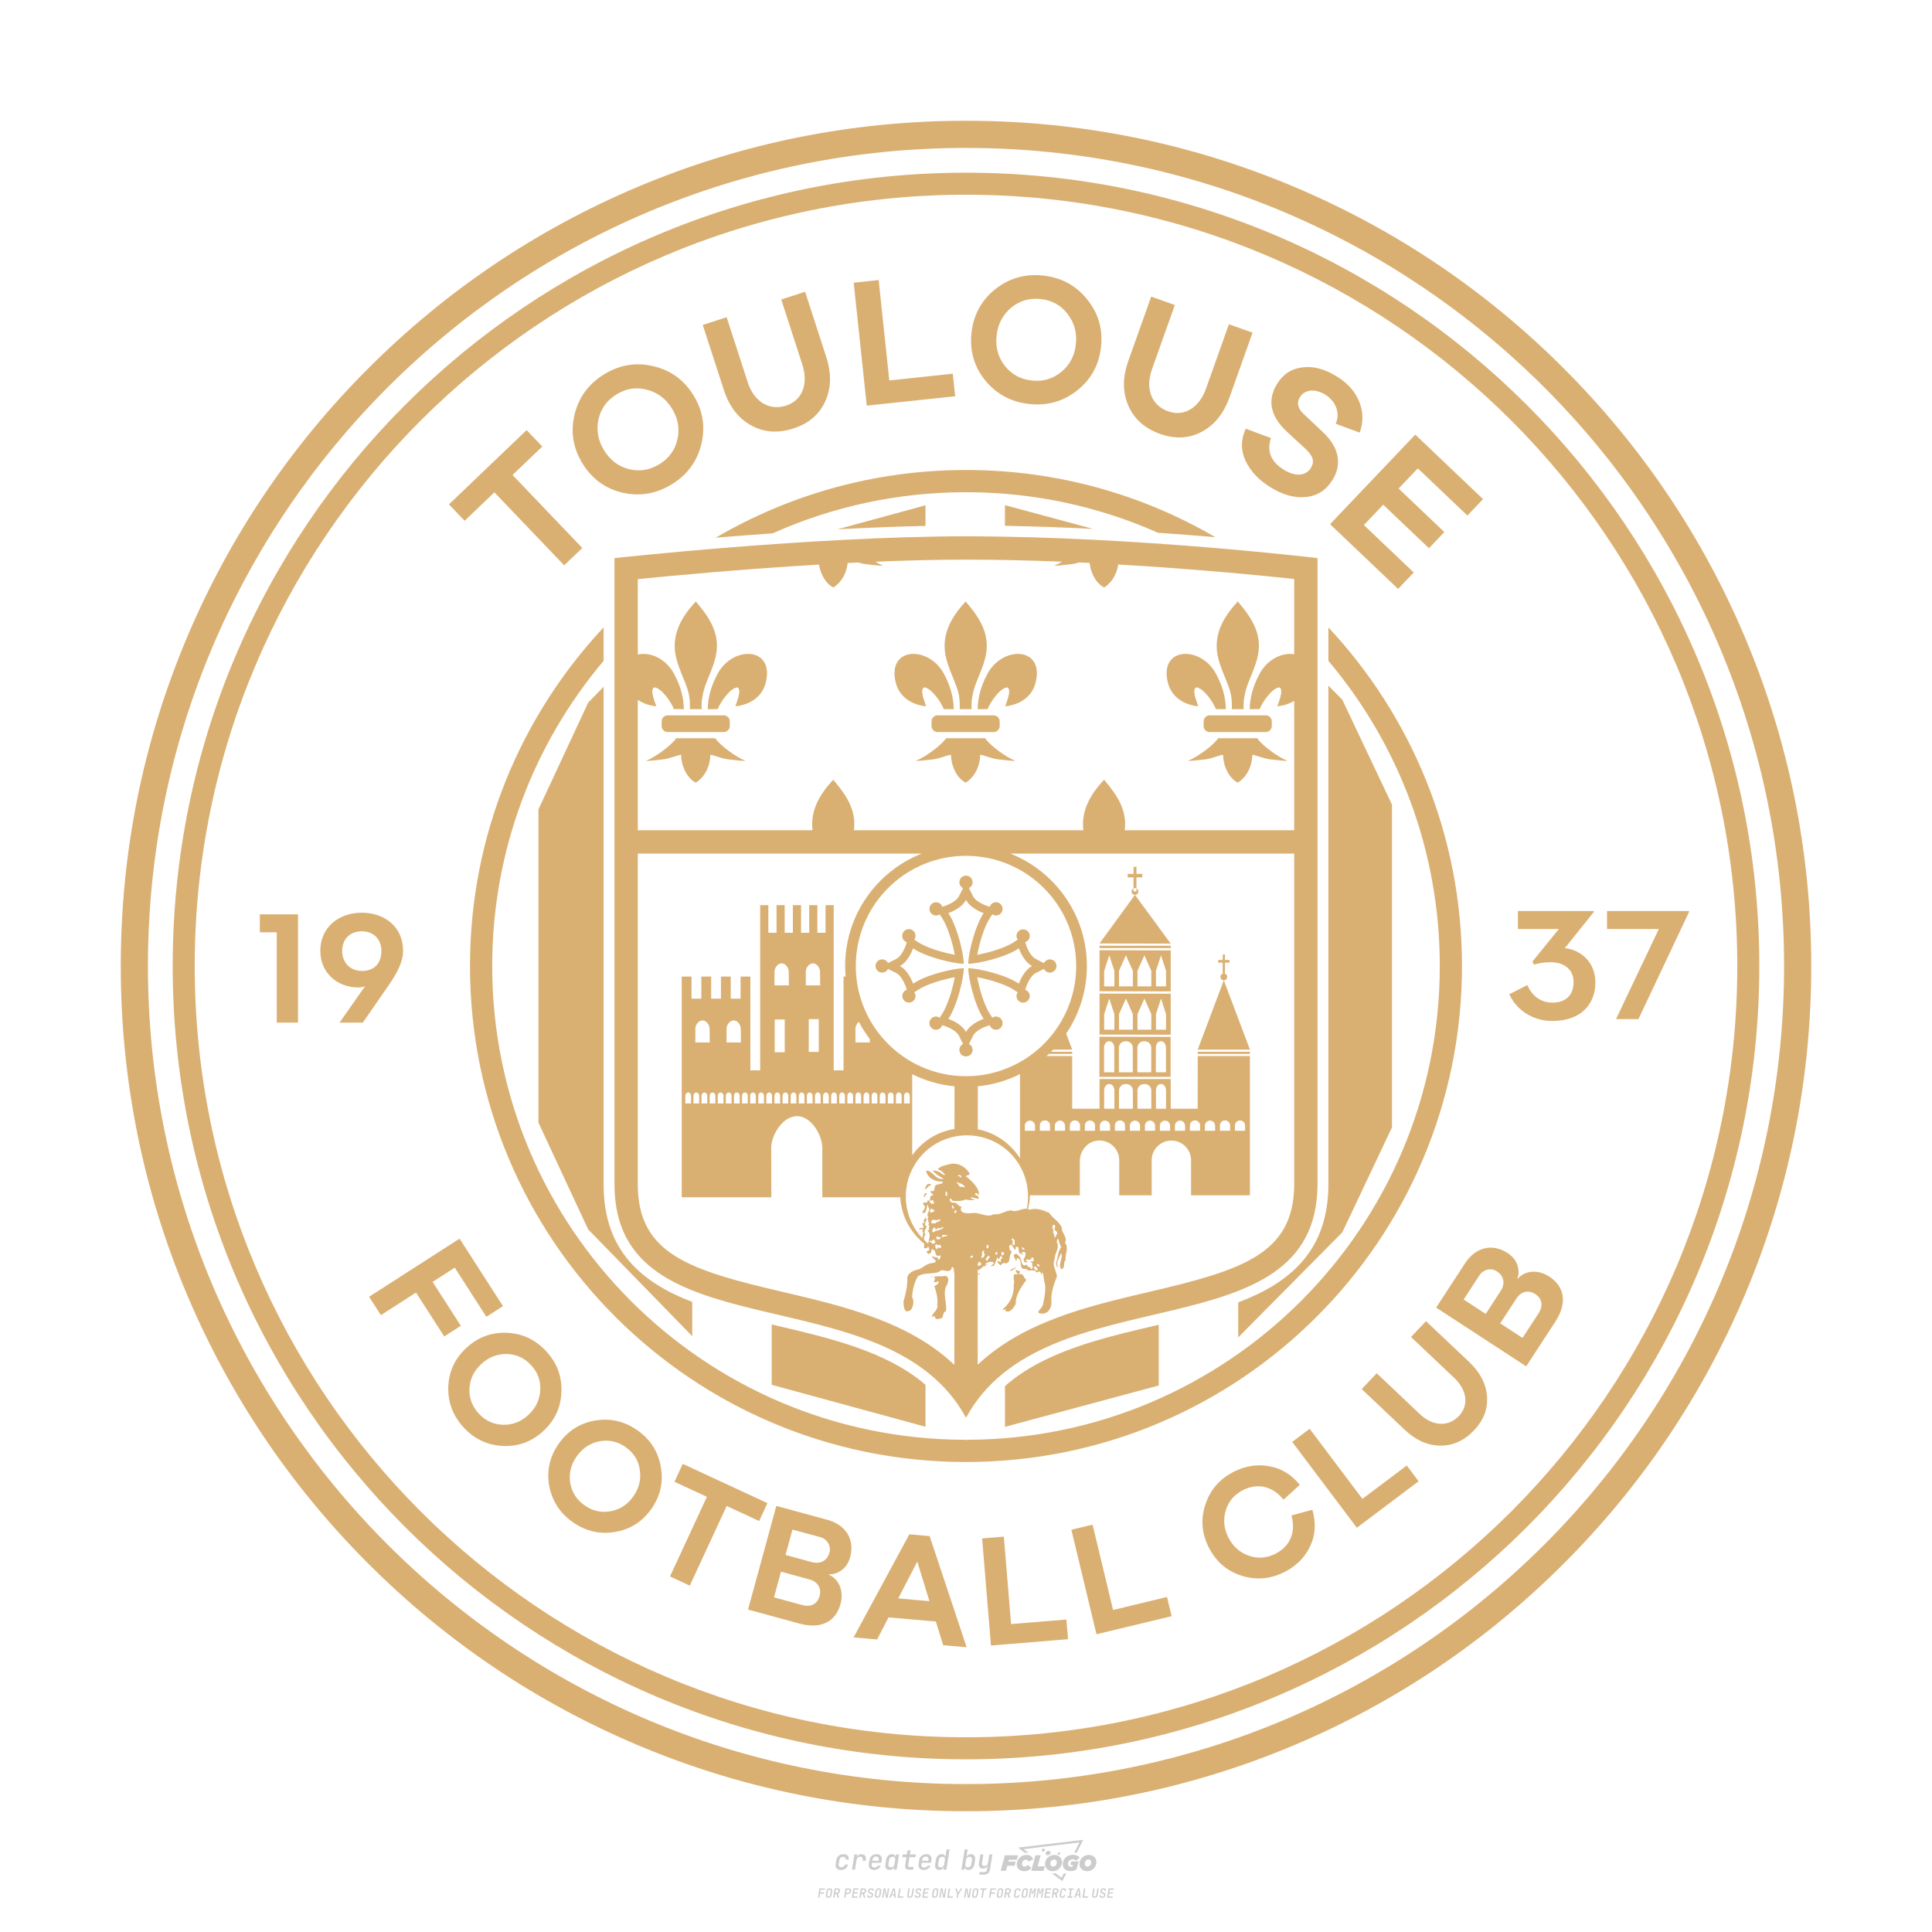 <?xml version="1.0" encoding="UTF-8"?>
<svg xmlns="http://www.w3.org/2000/svg" version="1.1" viewBox="0 0 800 800">
  <!-- Created by @FCLOGO 2025-1-9 GMT+8 10:42:11 . https://fclogo.top/ -->
<!-- FOR PERSONAL USE ONLY NOT FOR COMMERCIAL USE -->
  <path d="M348.219,774.301c-.786,0-1.375-.217-1.768-.652-.393-.435-.528-1.03-.406-1.786l.252-1.648c.122-.755.45-1.35.984-1.785.534-.435,1.194-.652,1.98-.652.755,0,1.329.199,1.722.595.393.397.551.938.475,1.625h-1.236c.03-.359-.055-.637-.257-.836-.202-.198-.498-.297-.887-.297-.42,0-.763.117-1.03.349-.267.233-.435.563-.503.99l-.263,1.659c-.069.435-.006.769.189,1.002.195.233.502.349.921.349.389,0,.715-.099.979-.297.263-.198.436-.48.521-.847h1.236c-.137.687-.467,1.231-.99,1.631-.523.401-1.162.6-1.917.6h-0ZM352.797,774.187l.996-6.294h1.19l-.195,1.19c.336-.87.973-1.304,1.911-1.304.671,0,1.169.208,1.493.624.324.416.429.986.315,1.71l-.069.423h-1.27l.057-.32c.069-.45.011-.795-.171-1.036-.183-.24-.477-.361-.881-.361-.405,0-.74.122-1.007.366-.267.245-.435.588-.503,1.03l-.63,3.971h-1.236v-0ZM361.906,774.301c-.77,0-1.346-.223-1.728-.669s-.515-1.036-.401-1.768l.252-1.648c.084-.488.257-.915.521-1.282s.601-.651,1.013-.852c.412-.202.873-.304,1.385-.304.77,0,1.349.224,1.734.669.385.446.517,1.036.395,1.768l-.172,1.121h-3.845l-.092.526c-.153.954.217,1.431,1.11,1.431.717,0,1.175-.248,1.373-.744h1.225c-.168.534-.503.96-1.007,1.276-.504.317-1.091.475-1.763.475h0ZM361.231,770.216l-.046.286,2.655-.012.046-.286c.069-.466.013-.822-.166-1.07-.179-.248-.486-.372-.921-.372-.443,0-.795.126-1.059.378-.263.252-.433.611-.509,1.076h0ZM368.326,774.301c-.633,0-1.103-.212-1.408-.635s-.397-1.001-.274-1.734l.274-1.774c.115-.733.393-1.312.836-1.74.442-.427.98-.641,1.613-.641.465,0,.83.119,1.093.354.263.236.391.557.383.962h.023l.172-1.202h1.236l-.996,6.294h-1.225l.195-1.201h-.023c-.122.412-.351.734-.687.967s-.74.349-1.213.349l0.0 0ZM368.932,773.226c.389,0,.715-.119.978-.355.263-.236.429-.572.498-1.007l.252-1.648c.069-.427.01-.761-.177-1.002-.187-.24-.475-.36-.864-.36-.397,0-.725.118-.984.354-.26.236-.423.572-.492,1.007l-.252,1.648c-.069.443-.013.78.166,1.013.179.233.471.349.876.349h0ZM376.348,774.187c-.572,0-.994-.157-1.264-.469-.271-.312-.361-.751-.269-1.316l.538-3.387h-1.739l.171-1.122h1.74l.275-1.716h1.236l-.275,1.716h2.472l-.183,1.122h-2.461l-.538,3.387c-.076.442.099.664.526.664h1.717l-.172,1.121h-1.774,0ZM382.504,774.301c-.77,0-1.346-.223-1.728-.669s-.515-1.036-.401-1.768l.252-1.648c.084-.488.257-.915.521-1.282s.601-.651,1.013-.852c.412-.202.873-.304,1.385-.304.77,0,1.349.224,1.734.669.385.446.517,1.036.395,1.768l-.172,1.121h-3.845l-.092.526c-.153.954.217,1.431,1.11,1.431.717,0,1.175-.248,1.373-.744h1.225c-.168.534-.503.96-1.007,1.276-.504.317-1.091.475-1.763.475h0ZM381.829,770.216l-.046.286,2.655-.012.046-.286c.069-.466.013-.822-.166-1.07-.179-.248-.486-.372-.921-.372-.443,0-.795.126-1.059.378-.263.252-.433.611-.509,1.076h0ZM388.924,774.301c-.633,0-1.101-.212-1.402-.635-.301-.423-.395-1.001-.28-1.734l.274-1.774c.115-.733.393-1.312.836-1.74.442-.427.98-.641,1.613-.641.465,0,.83.119,1.093.354.263.236.391.557.383.962h.023l.206-1.465.298-1.796h1.236l-1.327,8.354h-1.225l.195-1.201h-.023c-.122.412-.351.734-.687.967s-.74.349-1.213.349l0.0 0ZM389.531,773.226c.389,0,.715-.119.978-.355.263-.236.429-.572.498-1.007l.252-1.648c.076-.427.019-.761-.172-1.002-.191-.24-.48-.36-.87-.36-.397,0-.725.118-.984.354-.26.236-.423.572-.492,1.007l-.252,1.648c-.076.443-.023.78.16,1.013s.477.349.881.349h0ZM401.017,774.301c-.473,0-.839-.116-1.099-.349-.26-.233-.385-.555-.378-.967h-.011l-.195,1.201h-1.224l1.327-8.354h1.236l-.286,1.796-.274,1.465h.046c.122-.412.353-.735.692-.967.34-.232.742-.349,1.208-.349.633,0,1.1.214,1.402.641.301.428.395,1.007.281,1.74l-.275,1.774c-.115.733-.395,1.31-.841,1.734-.446.423-.982.635-1.608.635v-0ZM400.766,773.226c.397,0,.723-.116.979-.349.256-.233.422-.571.498-1.013l.252-1.648c.069-.435.011-.77-.171-1.007-.183-.236-.473-.354-.87-.354-.389,0-.715.12-.979.36s-.429.574-.498,1.002l-.252,1.648c-.069.435-.011.771.172,1.007.183.236.473.355.87.355h0ZM405.469,776.247l.172-1.064h1.934c.641,0,1.007-.302,1.099-.905l.103-.675.206-1.19h-.035c-.122.42-.347.744-.675.973-.328.229-.729.343-1.201.343-.626,0-1.093-.201-1.402-.601s-.41-.944-.303-1.631l.584-3.605h1.236l-.561,3.479c-.061.412,0,.732.183.961s.465.343.847.343c.389,0,.717-.122.984-.366.267-.244.431-.584.492-1.018l.538-3.399h1.236l-1.007,6.409c-.099.603-.37,1.078-.812,1.425-.443.347-1.0.521-1.671.521h-1.946ZM417.787,770.085h3.221l.537-1.855h-5.466l-1.708,6.442h2.147l.586-2.099h3.026l.439-1.708h-3.026l.244-.781h0ZM424.229,772.916c-.586,0-1.025-.39-1.025-1.123,0-.878.634-1.757,1.611-1.757.488,0,.878.244,1.025.781l1.952-.83c-.293-1.171-1.269-1.903-2.635-1.903-2.782,0-4.148,2.147-4.148,3.904s1.269,2.83,3.075,2.83c1.367,0,2.342-.586,2.977-1.415l-1.513-1.171c-.39.439-.83.683-1.318.683v0ZM430.915,768.231h-2.147l-1.757,6.442h5.124l.488-1.855h-2.928l1.22-4.587ZM439.748,771.013c0-1.659-1.318-2.928-3.221-2.928-2.196,0-3.807,1.806-3.807,3.807,0,1.659,1.318,2.928,3.221,2.928,2.196,0,3.807-1.806,3.807-3.807ZM434.917,771.696c0-.83.586-1.708,1.513-1.708.781,0,1.171.537,1.171,1.22,0,.83-.586,1.708-1.513,1.708-.781,0-1.171-.537-1.171-1.22ZM443.213,772.233h1.074l-.195.683c-.146.049-.342.098-.586.098-.683,0-1.269-.39-1.269-1.22,0-1.025.732-1.903,1.952-1.903.586,0,1.123.244,1.513.586l1.367-1.367c-.439-.537-1.513-1.074-2.733-1.074-2.587,0-4.295,1.757-4.295,3.855,0,2.05,1.611,2.879,3.221,2.879.927,0,1.855-.293,2.489-.683l.927-3.319h-3.123l-.342,1.464v0ZM450.777,768.084c-2.196,0-3.807,1.806-3.807,3.807,0,1.659,1.318,2.928,3.221,2.928,2.196,0,3.807-1.806,3.807-3.807,0-1.659-1.318-2.928-3.221-2.928ZM450.338,772.916c-.781,0-1.171-.537-1.171-1.22,0-.83.586-1.708,1.513-1.708.781,0,1.171.537,1.171,1.22,0,.83-.586,1.708-1.513,1.708ZM437.942,767.499c-.049.293.098.488.439.488s.537-.195.634-.488c.049-.244-.098-.488-.439-.488s-.586.244-.634.488ZM432.135,765.498c-.439,0-.732.244-.781.586s.098.586.537.586.732-.244.781-.586c.098-.342-.098-.586-.537-.586ZM433.013,767.303c-.098.537.146.878.83.878.634,0,1.074-.39,1.171-.878s-.146-.878-.83-.878-1.074.39-1.171.878ZM439.602,777.552l-2.44-1.806h-1.513l4.246,3.172,1.611-3.172h-.976l-.927,1.806h0ZM425.839,767.157l-2.001-1.464,23.132-2.782-2.147,4.246h1.025l2.684-5.319-26.988,3.221,2.782,2.099h1.513ZM338.719,785.785l.609-3.832h2.32l-.084.519h-1.764l-.184,1.145h1.627l-.084.525h-1.617l-.257,1.643h-.567,0ZM342.97,785.838c-.357,0-.623-.101-.798-.302-.175-.201-.234-.473-.178-.816l.268-1.701c.056-.343.203-.615.441-.816.238-.201.535-.302.892-.302s.623.1.798.299c.175.199.236.471.184.814l-.268,1.706c-.056.343-.204.615-.444.816-.24.201-.538.302-.895.302ZM343.049,785.334c.193,0,.348-.052.467-.158.119-.105.194-.257.226-.457l.268-1.701c.032-.199.005-.352-.079-.457-.084-.105-.222-.158-.415-.158s-.347.052-.465.158c-.117.105-.192.257-.223.457l-.268,1.701c-.032.2-.005.352.079.457s.22.158.409.158h0ZM344.996,785.785l.609-3.832h1.202c.238,0,.439.046.604.139.165.093.283.223.357.391s.091.366.052.593c-.038.259-.14.484-.304.675-.165.191-.366.321-.604.391l.535,1.643h-.619l-.478-1.575h-.541l-.247,1.575h-.567ZM345.888,783.707h.635c.189,0,.349-.056.48-.168.131-.112.211-.262.239-.451.032-.193,0-.345-.094-.459-.095-.114-.236-.171-.425-.171h-.635l-.2,1.249ZM349.545,785.785l.609-3.832h1.254c.371,0,.651.105.84.315.189.21.255.49.199.84-.038.234-.122.438-.249.611s-.29.307-.488.402c-.198.095-.419.142-.664.142h-.693l-.241,1.522h-.567ZM350.432,783.754h.693c.192,0,.357-.059.493-.176.136-.117.22-.274.252-.47s-.002-.352-.1-.47-.245-.176-.441-.176h-.688l-.21,1.291v0ZM352.747,785.785l.609-3.832h2.252l-.079.504h-1.695l-.173,1.087h1.512l-.079.499h-1.512l-.194,1.239h1.69l-.079.504h-2.252ZM355.843,785.785l.609-3.832h1.202c.238,0,.439.046.604.139.165.093.283.223.357.391s.091.366.052.593c-.038.259-.14.484-.304.675-.165.191-.366.321-.604.391l.535,1.643h-.619l-.478-1.575h-.541l-.247,1.575h-.567ZM356.736,783.707h.635c.189,0,.349-.056.48-.168.131-.112.211-.262.239-.451.032-.193,0-.345-.094-.459-.095-.114-.236-.171-.425-.171h-.635l-.2,1.249ZM360.132,785.838c-.385,0-.674-.095-.866-.286-.192-.191-.264-.451-.215-.779h.567c-.028.175.011.312.116.412.105.1.266.149.483.149.203,0,.37-.049.501-.147.131-.098.211-.233.239-.404.021-.15.001-.279-.06-.386-.061-.107-.158-.181-.291-.223l-.457-.136c-.266-.08-.462-.217-.588-.409-.126-.192-.17-.42-.131-.682.035-.21.112-.394.231-.551s.273-.28.462-.367.402-.131.64-.131c.35,0,.616.095.798.286.182.191.248.444.2.759h-.567c.028-.168-.003-.3-.092-.396-.089-.096-.23-.144-.422-.144-.189,0-.343.045-.462.134-.119.089-.189.214-.21.375-.025.151-.007.279.052.386s.158.181.294.223l.467.147c.262.081.456.217.58.409.124.193.165.422.123.688-.035.217-.116.406-.241.567-.126.161-.288.286-.485.375-.198.089-.419.134-.664.134l-0.0 0ZM363.265,785.838c-.357,0-.623-.101-.798-.302-.175-.201-.234-.473-.178-.816l.268-1.701c.056-.343.203-.615.441-.816.238-.201.535-.302.892-.302s.623.1.798.299c.175.199.236.471.184.814l-.268,1.706c-.056.343-.204.615-.444.816-.24.201-.538.302-.895.302ZM363.344,785.334c.193,0,.348-.052.467-.158.119-.105.194-.257.226-.457l.268-1.701c.032-.199.005-.352-.079-.457-.084-.105-.222-.158-.415-.158s-.347.052-.465.158c-.117.105-.192.257-.223.457l-.268,1.701c-.032.2-.005.352.079.457s.22.158.409.158h0ZM365.275,785.785l.609-3.832h.709l.619,3.186c.007-.098.017-.217.029-.357.012-.14.027-.285.045-.435.018-.151.037-.289.058-.415l.315-1.979h.525l-.609,3.832h-.709l-.614-3.186c-.007.095-.017.209-.029.344s-.027.276-.045.423c-.018.147-.037.283-.058.409l-.315,2.01h-.53,0ZM368.225,785.785l1.585-3.832h.745l.373,3.832h-.562l-.073-.971h-1.087l-.388.971h-.593,0ZM369.385,784.342h.871l-.089-1.102c-.018-.196-.03-.365-.037-.509-.007-.143-.011-.243-.011-.299-.018.056-.052.156-.102.299s-.115.311-.192.504l-.441,1.107h0ZM371.721,785.785l.609-3.832h.567l-.525,3.312h1.674l-.079.52h-2.247ZM376.678,785.838c-.367,0-.634-.101-.8-.302-.166-.201-.221-.475-.165-.821l.436-2.761h.567l-.436,2.755c-.032.196-.008.35.071.462.079.112.214.168.407.168s.347-.056.465-.168c.117-.112.192-.266.223-.462l.435-2.755h.567l-.436,2.761c-.056.35-.2.625-.433.824-.233.199-.533.299-.9.299h0ZM379.844,785.838c-.385,0-.674-.095-.866-.286-.192-.191-.264-.451-.215-.779h.567c-.028.175.011.312.116.412.105.1.266.149.483.149.203,0,.37-.049.501-.147.131-.098.211-.233.239-.404.021-.15.001-.279-.06-.386-.061-.107-.158-.181-.291-.223l-.457-.136c-.266-.08-.462-.217-.588-.409-.126-.192-.17-.42-.131-.682.035-.21.112-.394.231-.551s.273-.28.462-.367.402-.131.64-.131c.35,0,.616.095.798.286.182.191.248.444.2.759h-.567c.028-.168-.003-.3-.092-.396-.089-.096-.23-.144-.422-.144-.189,0-.343.045-.462.134-.119.089-.189.214-.21.375-.025.151-.007.279.052.386s.158.181.294.223l.467.147c.262.081.456.217.58.409.124.193.165.422.123.688-.035.217-.116.406-.241.567-.126.161-.288.286-.485.375-.198.089-.419.134-.664.134l-0.0 0ZM381.906,785.785l.609-3.832h2.252l-.079.504h-1.695l-.173,1.087h1.512l-.079.499h-1.512l-.194,1.239h1.69l-.079.504h-2.252ZM386.943,785.838c-.357,0-.623-.101-.798-.302-.175-.201-.234-.473-.178-.816l.268-1.701c.056-.343.203-.615.441-.816.238-.201.535-.302.892-.302s.623.1.798.299c.175.199.236.471.184.814l-.268,1.706c-.056.343-.204.615-.444.816-.24.201-.538.302-.895.302ZM387.021,785.334c.193,0,.348-.052.467-.158.119-.105.194-.257.226-.457l.268-1.701c.032-.199.005-.352-.079-.457-.084-.105-.222-.158-.415-.158s-.347.052-.465.158c-.117.105-.192.257-.223.457l-.268,1.701c-.032.2-.005.352.079.457s.22.158.409.158h0ZM388.953,785.785l.609-3.832h.709l.619,3.186c.007-.098.017-.217.029-.357.012-.14.027-.285.045-.435.018-.151.037-.289.058-.415l.315-1.979h.525l-.609,3.832h-.709l-.614-3.186c-.007.095-.017.209-.029.344s-.027.276-.045.423c-.018.147-.037.283-.058.409l-.315,2.01h-.53ZM392.249,785.785l.609-3.832h.567l-.525,3.312h1.674l-.079.52h-2.247ZM396.117,785.785l.22-1.412-.751-2.42h.577l.446,1.449c.028.095.05.184.066.268.016.084.025.147.029.189.018-.042.046-.105.087-.189.04-.084.088-.173.144-.268l.898-1.449h.598l-1.528,2.42-.22,1.412h-.567ZM399.217,785.785l.609-3.832h.709l.619,3.186c.007-.098.017-.217.029-.357.012-.14.027-.285.044-.435.018-.151.037-.289.058-.415l.315-1.979h.525l-.609,3.832h-.709l-.614-3.186c-.007.095-.017.209-.029.344s-.027.276-.045.423c-.018.147-.037.283-.058.409l-.315,2.01h-.53 0ZM403.505,785.838c-.357,0-.623-.101-.798-.302-.175-.201-.234-.473-.178-.816l.268-1.701c.056-.343.203-.615.441-.816.238-.201.535-.302.892-.302.357,0,.623.1.798.299.175.199.236.471.184.814l-.268,1.706c-.056.343-.204.615-.444.816-.239.201-.538.302-.895.302h0ZM403.584,785.334c.193,0,.348-.052.467-.158.119-.105.194-.257.226-.457l.268-1.701c.032-.199.005-.352-.079-.457-.084-.105-.222-.158-.415-.158-.193,0-.347.052-.465.158-.117.105-.191.257-.223.457l-.268,1.701c-.032.2-.005.352.079.457.084.105.22.158.409.158h0ZM406.381,785.785l.525-3.312h-1.023l.084-.519h2.619l-.084.519h-1.029l-.525,3.312h-.567ZM409.518,785.785l.609-3.832h2.32l-.084.519h-1.764l-.184,1.145h1.627l-.084.525h-1.617l-.257,1.643h-.567,0ZM413.769,785.838c-.357,0-.623-.101-.798-.302-.175-.201-.234-.473-.178-.816l.268-1.701c.056-.343.203-.615.441-.816.238-.201.535-.302.892-.302.357,0,.623.1.798.299.175.199.236.471.184.814l-.268,1.706c-.056.343-.204.615-.444.816-.239.201-.538.302-.895.302h0ZM413.848,785.334c.193,0,.348-.052.467-.158.119-.105.194-.257.226-.457l.268-1.701c.032-.199.005-.352-.079-.457-.084-.105-.222-.158-.415-.158-.193,0-.347.052-.465.158-.117.105-.191.257-.223.457l-.268,1.701c-.032.2-.005.352.079.457.084.105.22.158.409.158h0ZM415.795,785.785l.609-3.832h1.202c.238,0,.439.046.604.139.164.093.283.223.357.391s.091.366.053.593c-.039.259-.14.484-.304.675-.165.191-.366.321-.604.391l.535,1.643h-.619l-.478-1.575h-.541l-.247,1.575h-.567 0ZM416.688,783.707h.635c.189,0,.349-.056.48-.168.131-.112.211-.262.239-.451.032-.193,0-.345-.095-.459-.094-.114-.236-.171-.425-.171h-.635l-.199,1.249h0ZM420.905,785.838c-.36,0-.631-.101-.811-.302-.18-.201-.242-.473-.186-.816l.268-1.701c.056-.346.206-.619.449-.819s.545-.299.906-.299c.357,0,.625.101.806.302.18.201.242.473.186.816h-.567c.031-.199.003-.352-.087-.457-.089-.105-.228-.158-.417-.158-.193,0-.351.052-.475.158-.124.105-.202.255-.234.451l-.268,1.706c-.032.2-.003.352.087.457.089.105.23.158.423.158s.35-.052.472-.158.199-.257.231-.457h.567c-.035.228-.115.425-.239.593s-.281.298-.47.388c-.189.091-.402.136-.64.136h0ZM424.034,785.838c-.357,0-.623-.101-.798-.302-.175-.201-.234-.473-.178-.816l.268-1.701c.056-.343.203-.615.441-.816.238-.201.535-.302.892-.302.357,0,.623.1.798.299.175.199.236.471.184.814l-.268,1.706c-.056.343-.204.615-.444.816-.239.201-.538.302-.895.302h0ZM424.112,785.334c.193,0,.348-.052.467-.158.119-.105.194-.257.226-.457l.268-1.701c.032-.199.005-.352-.079-.457-.084-.105-.222-.158-.415-.158-.193,0-.347.052-.465.158-.117.105-.191.257-.223.457l-.268,1.701c-.032.2-.005.352.079.457.084.105.22.158.409.158h0ZM425.965,785.785l.609-3.832h.687l.184,1.228c.021.119.037.23.047.333.011.103.019.183.026.239.018-.056.047-.136.089-.241.042-.105.091-.217.147-.336l.567-1.223h.709l-.609,3.832h-.535l.204-1.291c.025-.168.058-.352.1-.554.042-.201.087-.404.136-.609s.096-.4.142-.585c.045-.185.087-.348.126-.488l-.855,1.863h-.551l-.283-1.863c-.004.136-.011.295-.021.475s-.024.372-.039.575c-.016.203-.035.407-.058.611-.023.205-.048.396-.076.575l-.205,1.291h-.541ZM429.115,785.785l.609-3.832h.687l.184,1.228c.021.119.037.23.047.333.011.103.019.183.026.239.018-.056.047-.136.089-.241.042-.105.091-.217.147-.336l.567-1.223h.709l-.609,3.832h-.535l.204-1.291c.025-.168.058-.352.1-.554.042-.201.087-.404.136-.609s.096-.4.142-.585c.045-.185.087-.348.126-.488l-.855,1.863h-.551l-.283-1.863c-.004.136-.011.295-.021.475s-.024.372-.039.575c-.016.203-.035.407-.058.611-.023.205-.048.396-.076.575l-.205,1.291h-.541ZM432.411,785.785l.609-3.832h2.252l-.079.504h-1.696l-.173,1.087h1.512l-.079.499h-1.512l-.194,1.239h1.69l-.079.504h-2.252,0ZM435.507,785.785l.609-3.832h1.202c.238,0,.439.046.604.139.164.093.283.223.357.391s.091.366.053.593c-.039.259-.14.484-.304.675-.165.191-.366.321-.604.391l.535,1.643h-.619l-.478-1.575h-.541l-.247,1.575h-.567 0ZM436.4,783.707h.635c.189,0,.349-.056.48-.168.131-.112.211-.262.239-.451.032-.193,0-.345-.095-.459-.094-.114-.236-.171-.425-.171h-.635l-.199,1.249h0ZM439.801,785.838c-.36,0-.631-.101-.811-.302-.18-.201-.242-.473-.186-.816l.268-1.701c.056-.346.206-.619.449-.819s.545-.299.906-.299c.357,0,.625.101.806.302.18.201.242.473.186.816h-.567c.031-.199.003-.352-.087-.457-.089-.105-.228-.158-.417-.158-.193,0-.351.052-.475.158-.124.105-.202.255-.234.451l-.268,1.706c-.032.2-.003.352.087.457.089.105.23.158.423.158s.35-.052.472-.158.199-.257.231-.457h.567c-.035.228-.115.425-.239.593s-.281.298-.47.388c-.189.091-.402.136-.64.136h0ZM441.879,785.785l.079-.504h.777l.446-2.824h-.777l.084-.504h2.126l-.084.504h-.777l-.446,2.824h.777l-.079.504h-2.126 0ZM444.74,785.785l1.585-3.832h.745l.373,3.832h-.562l-.073-.971h-1.087l-.388.971h-.593,0ZM445.9,784.342h.871l-.089-1.102c-.017-.196-.03-.365-.037-.509-.007-.143-.01-.243-.01-.299-.018.056-.052.156-.102.299s-.115.311-.192.504l-.441,1.107h0ZM448.235,785.785l.609-3.832h.567l-.525,3.312h1.674l-.079.52h-2.247,0ZM453.193,785.838c-.368,0-.634-.101-.8-.302-.166-.201-.221-.475-.165-.821l.436-2.761h.567l-.436,2.755c-.032.196-.008.35.071.462.079.112.214.168.407.168s.347-.056.465-.168c.117-.112.192-.266.223-.462l.436-2.755h.567l-.436,2.761c-.056.35-.2.625-.433.824-.233.199-.533.299-.9.299h-0ZM456.358,785.838c-.385,0-.674-.095-.866-.286-.193-.191-.264-.451-.215-.779h.567c-.028.175.011.312.115.412.105.1.266.149.483.149.203,0,.37-.049.501-.147s.211-.233.239-.404c.021-.15.001-.279-.06-.386s-.158-.181-.291-.223l-.457-.136c-.266-.08-.462-.217-.588-.409-.126-.192-.17-.42-.131-.682.035-.21.112-.394.231-.551s.273-.28.462-.367c.189-.087.402-.131.64-.131.35,0,.616.095.798.286.182.191.248.444.199.759h-.567c.028-.168-.003-.3-.092-.396-.089-.096-.23-.144-.423-.144-.189,0-.343.045-.462.134-.119.089-.189.214-.21.375-.025.151-.007.279.052.386s.158.181.294.223l.467.147c.262.081.456.217.58.409.124.193.165.422.124.688-.035.217-.116.406-.241.567-.126.161-.288.286-.485.375-.198.089-.419.134-.664.134l0.0 0ZM458.421,785.785l.609-3.832h2.252l-.079.504h-1.696l-.173,1.087h1.512l-.079.499h-1.512l-.194,1.239h1.69l-.079.504h-2.252,0Z" style="fill: #ccc;"/>
  <path d="M263.89,592.223c-5.393-3.766-11.207-5.076-17.555-4.002-6.289,1.113-11.297,4.34-15.029,9.674-3.693,5.282-5.003,11.093-3.888,17.387,1.206,6.277,4.43,11.286,9.818,15.052,5.393,3.774,11.204,5.081,17.457,4.021h-.002c6.349-1.073,11.359-4.299,15.05-9.581,3.73-5.337,5.042-11.147,3.871-17.477-1.113-6.29-4.338-11.305-9.723-15.074ZM262.286,619.556c-2.401,3.435-5.561,5.518-9.447,6.203-3.826.728-7.407-.068-10.729-2.392-3.319-2.321-5.298-5.408-5.986-9.294-.633-3.846.243-7.536,2.641-10.964,2.398-3.424,5.555-5.514,9.429-6.296,3.919-.74,7.5.061,10.819,2.378,3.321,2.324,5.298,5.409,5.892,9.314.651,3.937-.222,7.623-2.62,11.051ZM314.353,629.822l-13.443-6.229-15.277,32.973-8.199-3.801,15.28-32.971-13.439-6.227,3.435-7.419,35.078,16.26-3.435,7.414ZM386.382,528.566c.085-.04.177-.06.27-.059.219.007.257.155-.27.059ZM190.827,548.986l-6.877,4.416-11.682-18.172-14.54,9.342-4.89-7.603,37.464-24.079,17.972,27.955-6.878,4.422-13.08-20.352-9.171,5.891,11.683,18.179ZM550.747,217.055l35.291-37.09,28.066,26.705-6.479,6.809-20.538-19.543-7.951,8.358,18.935,18.017-6.374,6.695-18.937-18.011-8.004,8.412,20.647,19.648-6.479,6.808-28.177-26.808ZM192.397,215.645l-6.499-6.797,32.158-30.744,6.499,6.796-12.322,11.782,28.894,30.224-7.516,7.183-28.894-30.225-12.319,11.782ZM166.895,393.578c0-9.895-7.783-15.65-17.087-15.65-9.39,0-17.174,5.923-17.174,15.822,0,9.051,7.016,15.143,15.732,15.143.765,0,2.03-.168,2.794-.509l-10.574,15.062h9.641l10.49-15.143c3.982-5.756,6.178-10.07,6.178-14.725ZM149.891,402.041c-5.076,0-8.208-3.64-8.208-8.292s3.046-8.122,8.125-8.122c5.075,0,8.121,3.471,8.121,8.122,0,4.823-2.623,8.292-8.038,8.292ZM699.383,377.241v.425l-20.943,44.335h-9.287l17.733-37.326h-21.449v-7.434h33.945ZM107.585,378.602h15.82v44.843h-8.798v-37.398h-7.022v-7.446ZM257.716,204.006c7.17,1.619,13.935.525,20.391-3.418,6.454-3.943,10.51-9.467,12.27-16.546v.002c1.79-7.183.699-13.95-3.163-20.272-3.909-6.389-9.432-10.447-16.638-12.13-7.142-1.721-13.908-.633-20.362,3.313-6.454,3.943-10.511,9.467-12.297,16.65-1.729,7.143-.638,13.91,3.271,20.299,3.862,6.322,9.386,10.378,16.528,12.103ZM247.825,173.606c1.024-4.478,3.516-7.876,7.486-10.307,3.979-2.431,8.139-3.094,12.53-1.925,4.449,1.13,7.929,3.75,10.439,7.858,2.512,4.104,3.252,8.394,2.186,12.809-.995,4.371-3.486,7.773-7.462,10.204-3.975,2.431-8.136,3.094-12.547,2.029-4.349-1.104-7.83-3.721-10.336-7.828-2.515-4.108-3.256-8.403-2.296-12.838ZM226.067,559.413c-4.497-4.806-9.918-7.288-16.35-7.549-6.386-.206-11.959,1.913-16.71,6.365-4.707,4.403-7.191,9.824-7.401,16.21-.116,6.391,2.002,11.959,6.499,16.768,4.497,4.8,9.915,7.282,16.257,7.537,6.431.26,12.003-1.861,16.71-6.268,4.754-4.452,7.236-9.867,7.401-16.305.212-6.391-1.909-11.959-6.406-16.759ZM223.701,575.552c-.177,3.991-1.796,7.416-4.851,10.282-3.055,2.857-6.583,4.25-10.529,4.117-3.901-.078-7.237-1.597-10.005-4.559h0c-2.768-2.962-4.068-6.388-3.936-10.334.174-3.895,1.793-7.32,4.847-10.183,3.055-2.865,6.584-4.248,10.534-4.216,3.991.087,7.326,1.604,10.094,4.565,2.776,2.959,4.073,6.388,3.847,10.328ZM385.511,528.584h.081c.119-.034.24-.057.363-.068.635-.038-.161.657-.444.068ZM660.615,406.8c0,8.865-5.822,15.96-17.73,15.96-9.711,0-15.706-5.998-17.901-11.063v-.002l7.429-3.796c1.942,4.302,5.321,7.261,10.472,7.261,5.318,0,8.697-2.959,8.697-8.531s-4.394-8.19-9.456-8.19c-3.211,0-5.322.51-6.925,1.014l-.675-1.268,10.976-13.511h-16.971v-7.434h31.408v.425l-11.988,14.947c6.754.675,12.664,5.914,12.664,14.188ZM342.612,629.322l-21.145-5.772-11.717,42.933,21.207,5.792c9.23,2.516,15.119-.902,17.097-8.142,1.555-5.704-1.001-10.462-4.772-12.046l.072-.254c1.609.161,3.261-.351,5.043-1.585,1.784-1.236,2.968-3.045,3.651-5.546,1.957-7.173-1.745-13.283-9.435-15.38ZM339.371,660.866c-.888,3.27-3.502,4.757-7.347,3.711l-11.533-3.148,2.904-10.636,11.856,3.235c3.331.911,5.015,3.57,4.12,6.838ZM343.449,642.909c-.911,3.333-3.747,4.896-7.272,3.933l-10.894-2.971,2.869-10.51,11.47,3.132c2.883.786,4.611,3.529,3.826,6.416ZM391.574,533.037c-1.017,3.196.57,6.587.145,9.918-1.954.501-.399,3.244-2.82,3.061-2.219,1.172-1.616-2.594-2.566-.618-1.69-.564,2.572-3.061,1.738-4.898.39-2.796-.357-5.447-1.192-8.028.792-.234,1.194-.554,1.298-.849.013.022.024.048.039.068.303-.087.462-.462.453-.702-.003-.057-.191-.515-.416-.492-.212.022-.324.264-.315.503.001.026.004.051.009.076-.254-.167-.683-.251-1.242-.172-.141-.416.876-.908.12-2.347l3.679-.108c.251-.067.509-.102.768-.105h0c2.168.006,1.418,3.219.3,4.694ZM383.233,491.735c.09-.482.659-1.48,1.271-1.538.126-.009.672.164,1.02.194.054.054.065.054.069.174.012.296-.729.42-.735.42-.413.101-.854.851-1.211,1.185-.14.08-.292.135-.45.164-.123.011-.309-.086-.413-.195.155-.072.41-.219.449-.404ZM400,71.504c-181.422,0-328.497,147.073-328.497,328.497s147.075,328.497,328.497,328.497,328.495-147.073,328.495-328.497S581.423,71.504,400,71.504ZM400,719.369c-176.383,0-319.37-142.986-319.37-319.369S223.615,80.631,400,80.631s319.369,142.986,319.369,319.369-142.987,319.369-319.369,319.369ZM722.491,263.763c-17.629-41.679-42.864-79.109-75.003-111.249-32.14-32.14-69.569-57.375-111.248-75.004-43.157-18.254-88.995-27.51-136.239-27.51s-93.082,9.256-136.239,27.51c-41.679,17.629-79.108,42.864-111.248,75.004-32.14,32.14-57.375,69.57-75.004,111.249-18.254,43.157-27.51,88.995-27.51,136.239s9.256,93.082,27.509,136.238c17.629,41.679,42.864,79.108,75.003,111.248,32.14,32.14,69.569,57.374,111.248,75.003,43.157,18.254,88.995,27.509,136.239,27.509s93.082-9.255,136.239-27.509c41.679-17.629,79.108-42.864,111.248-75.003,32.14-32.14,57.374-69.569,75.003-111.248,18.254-43.157,27.509-88.994,27.509-136.238s-9.256-93.082-27.509-136.239ZM400,738.746c-187.084,0-338.746-151.662-338.746-338.745S212.917,61.254,400,61.254s338.746,151.665,338.746,338.747-151.662,338.745-338.746,338.745ZM299.722,161.457l-8.724-26.897,9.886-3.208,8.721,26.898c2.643,8.14,8.946,11.965,15.924,9.703,6.613-2.144,9.326-8.892,6.686-17.033l-8.72-26.898,9.886-3.207,8.72,26.898c2.215,6.835,2.119,12.971-.366,18.436-2.489,5.466-6.818,9.201-13.14,11.251-6.473,2.101-12.316,1.666-17.609-1.282-5.295-2.941-9.048-7.828-11.263-14.662ZM383.313,493.986c.123-.009.354.208.519.251-.332.39-.587.828-.876,1.214-.028.003-.106.065-.231.075-.119.004-.238-.022-.345-.075.09-.248.29-.506.393-.692.074-.126.071-.368.155-.492.051-.065.266-.272.386-.279v-.002ZM483.245,661.289l1.909,7.948-31.128,7.474-10.394-43.271,8.786-2.111,8.486,35.33,22.343-5.37ZM441.574,670.607l.672,8.145-31.91,2.639-3.666-44.36,9.003-.746,2.994,36.214,22.907-1.892ZM641.476,528.578c-4.955-3.229-10.276-2.254-12.935.849l-.219-.144c.647-1.484.669-3.217.039-5.288-.632-2.081-1.993-3.762-4.166-5.177-6.232-4.063-13.182-2.408-17.541,4.271l-11.977,18.365,37.296,24.321,12.013-18.422c5.225-8.016,3.777-14.674-2.51-18.775ZM606.073,538.1l6.496-9.966c1.633-2.504,4.781-3.313,7.282-1.678,2.893,1.889,3.517,5.073,1.522,8.131l-6.17,9.465-9.129-5.953ZM636.985,543.977l-6.533,10.019-9.237-6.023,6.712-10.298c1.889-2.897,4.941-3.687,7.78-1.831,2.836,1.853,3.457,4.796,1.278,8.133ZM376.535,635.322l-23.071,42.686,9.731.849,4.733-9.126,19.599,1.709,3.016,9.806,9.728.846-15.326-46.035-8.409-.735ZM371.947,661.874l7.875-15.26,5.037,16.386-12.912-1.125ZM615.736,578.181c.377,5.205-1.375,9.863-5.346,14.06-4.066,4.296-8.708,6.397-13.974,6.356-5.267-.045-10.166-2.212-14.705-6.503l-17.852-16.901,6.206-6.563,17.859,16.901c5.405,5.111,11.805,5.408,16.188.773,4.16-4.392,3.421-10.669-1.985-15.787l-17.853-16.896,6.209-6.565,17.856,16.896c4.536,4.299,7.021,9.024,7.398,14.23ZM582.51,606.835l4.913,6.527-25.581,19.258-26.761-35.563,7.218-5.432,21.851,29.032,18.361-13.823ZM543.424,625.158c1.565,5.459,1.29,10.51-.92,15.13-2.212,4.61-5.702,8.163-10.624,10.649-5.875,2.968-11.814,3.436-17.856,1.504-6.038-1.936-10.544-5.843-13.509-11.719-2.937-5.807-3.406-11.749-1.381-17.759,1.996-6.071,5.903-10.574,11.775-13.542,4.865-2.461,9.759-3.22,14.788-2.26,4.997.9,9.138,3.498,12.51,7.674l-6.715,6.152c-4.752-5.869-10.996-6.88-16.749-3.976-3.618,1.831-6.017,4.604-7.156,8.383-1.175,3.717-.83,7.494,1.053,11.227,1.889,3.735,4.722,6.25,8.444,7.572,3.778,1.295,7.432,1.011,10.99-.785,5.872-2.968,8.646-8.538,6.71-15.9h0l8.64-2.35ZM308.491,314.957c.953.377-4.559-.215-7.024-.527-3.238-.413-7.446-2.419-7.347-1.711-.018,3.493-1.56,8.364-5.642,11.131l-.399.24-.39-.239c-4.084-2.485-5.648-7.893-5.639-11.132.096-.708-4.111,1.298-7.35,1.711-2.465.312-7.98.903-7.024.527,3.673-1.442,10.601-6.508,12.297-9.275l16.224.002c1.697,2.765,8.617,7.833,12.294,9.273ZM500.895,296.205h23.216c1.381,0,2.507,1.13,2.507,2.51v1.903c0,1.381-1.125,2.512-2.506,2.512h-23.218c-1.381,0-2.506-1.13-2.506-2.512v-1.903c0-1.38,1.125-2.51,2.506-2.51ZM504.196,271.392c-1.676-8.472,2.216-15.699,8.013-21.947l.336-.41.341.434c5.591,6.578,9.764,13.178,7.986,21.923-.95,4.682-3.244,8.979-4.752,13.511-.845,2.856-1.361,5.756-1.125,8.748h-4.919c.116-2.97-.135-5.921-1.127-8.748-1.58-4.503-3.824-8.832-4.752-13.511ZM532.912,314.957c.953.377-4.557-.215-7.024-.527-3.238-.413-7.446-2.419-7.347-1.711-.018,3.493-1.561,8.364-5.642,11.131l-.398.24-.39-.239c-4.086-2.485-5.649-7.893-5.641-11.132.096-.708-4.11,1.298-7.35,1.711-2.465.312-7.98.903-7.024.527,3.673-1.442,10.598-6.508,12.297-9.275l16.225.002c1.696,2.765,8.616,7.833,12.292,9.273ZM283.187,293.651h-.001.001ZM391.529,271.392c-1.681-8.472,2.21-15.699,8.008-21.947l.335-.41.341.434c5.593,6.578,9.764,13.178,7.987,21.923-.95,4.682-3.241,8.979-4.752,13.511-.846,2.856-1.361,5.756-1.125,8.748h-4.92c.12-2.97-.135-5.921-1.125-8.748-1.581-4.503-3.825-8.832-4.748-13.511ZM408.507,279.752c5.997-12.611,24.304-12.31,20.268,3.112-1.487,5.684-6.538,9.027-12.538,9.6.432-1.5,2.816-6.794.891-7.83-3.076.117-7.264,6.467-8.182,9l.002.002s0,.015-4.141.015c.116-4.971,1.414-9.522,3.702-13.899ZM483.636,282.864c-4.033-15.422,14.273-15.723,20.269-3.114,2.29,4.378,3.586,8.931,3.702,13.901-4.138,0-4.138-.017-4.138-.017-.918-2.533-5.106-8.885-8.184-9-1.925,1.037.456,6.332.891,7.828-5.999-.573-11.05-3.913-12.54-9.599ZM420.304,524.912c1.377-.022-1.082.711-.933,1.116-2.917.551-.364-.38.933-1.116ZM420.238,314.957c.954.377-4.557-.215-7.022-.527-3.238-.413-7.446-2.419-7.347-1.711-.019,3.493-1.562,8.364-5.644,11.131l-.398.24-.39-.239c-4.085-2.485-5.649-7.893-5.641-11.132.098-.708-4.11,1.298-7.35,1.711-2.465.312-7.975.903-7.022.527,3.676-1.442,10.601-6.508,12.297-9.275l16.224.002c1.698,2.765,8.616,7.833,12.292,9.273ZM388.223,303.13c-1.38,0-2.507-1.13-2.507-2.512v-1.903c0-1.38,1.125-2.51,2.506-2.51h23.216c1.381,0,2.509,1.13,2.509,2.51v1.903c0,1.381-1.127,2.512-2.509,2.512h-23.215ZM455.298,390.667l14.659-20.128c-.777-.001-1.407-.632-1.406-1.41.001-.56.334-1.034.807-1.26l-.003,1.265h1.214l.003-1.257c.468.23.796.7.795,1.256-.001.777-.631,1.406-1.408,1.406l14.809,20.192-29.471-.065ZM484.77,393.533l-29.479-.061v16.986l29.479.061v-16.986ZM461.438,408.418h-4.226v-6.422l2.116-6.422,2.11,6.422v6.422ZM469.088,408.418h-5.727v-6.422l2.866-6.422,2.861,6.422v6.422ZM476.736,408.418h-5.727v-6.422l2.866-6.422,2.861,6.422v6.422ZM482.83,408.418h-4.171v-6.422l2.089-6.422,2.083,6.422v6.422ZM484.769,392.577h-29.476v-.953h29.476v.953ZM484.77,411.476l-29.479-.06v16.986l29.479.06v-16.986ZM461.438,426.361h-4.226v-6.422l2.116-6.422,2.11,6.422v6.422ZM469.088,426.361h-5.727v-6.422l2.866-6.422,2.861,6.422v6.422ZM476.736,426.361h-5.727v-6.422l2.866-6.422,2.861,6.422v6.422ZM482.83,426.361h-4.171v-6.422l2.089-6.422,2.083,6.422v6.422ZM517.572,434.62h-21.623l10.808-28.698c-.773-.002-1.401-.627-1.403-1.401v-.008c.002-.776.633-1.404,1.41-1.402.773.002,1.4.629,1.402,1.402.002.776-.626,1.408-1.402,1.41-.001,0-.002-.001-.004-.001l10.811,28.698ZM506.294,398.616h-1.868l.005-1.119h1.867l.006-2.24h.933l-.006,2.24h1.867v1.119h-1.87l-.009,4.485h-.933l.009-4.485ZM469.961,367.723c-.218-0-.418.058-.603.147l.011-4.562h-2.426l.002-1.458h2.428l.009-2.911h1.214l-.01,2.911h2.431l-.006,1.458h-2.426l-.011,4.569c-.187-.092-.389-.154-.611-.154ZM425.029,529.924c-2.204,3.046-4.574,6.368-4.436,10.087-.878,1.293-2.096,3.901-4.359,2.809.834-1.898-1.712.705-.872-.866,3.109-2.449,4.674-6.367,4.384-9.963.579-1.501-.494-3.498.29-4.397,2.772.579-.07-1.056.653-1.729,1.874.39,2.167.723.866,1.864,2.576-.821,2.158,1.517,3.474,2.195ZM517.572,436.403h-21.623v-.891h21.623v.891ZM194.613,399.998c0-54.211,21.014-103.507,55.328-140.213v13.855c-28.775,34.136-46.125,78.219-46.125,126.36,0,108.287,87.732,196.08,195.999,196.182l.186.344.186-.344c108.262-.1,195.998-87.894,195.998-196.182,0-48.142-17.351-92.225-46.127-126.362v-13.854c34.312,36.706,55.325,86.002,55.325,140.213v.002c0,113.43-91.953,205.387-205.382,205.387s-205.388-91.957-205.388-205.387ZM550.059,490.218v-206.308l5.754,5.807,20.587,43.49v133.603l-20.587,43.492-43.095,43.491v-14.49c21.177-8.045,37.348-21.111,37.342-49.085ZM319.546,548.423c.529.124,1.059.248,1.588.372,22.709,5.314,45.998,10.775,62.095,24.622v17.37l-63.682-17.375v-24.989ZM249.941,490.202c-.102,27.748,15.777,40.837,36.7,48.9v14.176l-43.095-44.206-20.587-44.206v-129.718l20.587-44.204,6.396-6.56v205.817ZM416.132,573.969c16.105-14.26,39.683-19.795,62.667-25.179.338-.079.677-.159,1.016-.238v25.158l-63.683,17.126v-16.867ZM358.9,167.971l-5.402-50.913,10.339-1.095,4.406,41.569,26.294-2.791.99,9.348-36.626,3.882ZM370.965,282.864c-4.036-15.422,14.27-15.723,20.268-3.114,2.288,4.378,3.589,8.931,3.702,13.901-4.14,0-4.14-.017-4.14-.017-.917-2.533-5.106-8.885-8.182-9-1.925,1.037.456,6.332.891,7.828-6-.573-11.051-3.913-12.538-9.599ZM526.283,181.395c-1.841,5.421-.05,9.773,5.336,13.124,4.932,3.066,9.176,2.467,11.155-.714,1.613-2.595,1.095-4.806-2.119-7.884l-8.124-7.485c-6.583-6.341-7.83-12.874-3.674-19.558,2.462-3.961,5.933-6.211,10.411-6.754,4.517-.612,9.306.656,14.369,3.808,4.413,2.741,7.488,6.187,9.191,10.394,1.703,4.207,1.754,8.466.212,12.818l-9.948-3.669c1.957-4.452.041-9.333-4.37-12.075-4.216-2.624-8.523-2.06-10.423.987-1.495,2.401-.956,4.716,1.603,7.114l8.178,7.695c6.23,6.035,7.827,12.879,3.672,19.562-2.626,4.216-6.242,6.557-10.954,7.046-4.713.489-9.635-.863-14.825-4.092-4.799-2.983-8.2-6.628-10.268-10.976-1.963-4.367-1.928-8.76.132-13.235l10.447,3.892ZM426.252,167.296c7.524.806,14.107-1.107,19.815-5.646,5.796-4.61,9.054-10.639,9.843-18.011.795-7.449-1.118-14.031-5.81-19.756-4.617-5.72-10.649-8.975-18.171-9.779-7.522-.801-14.104,1.106-19.902,5.713-5.717,4.617-8.973,10.651-9.768,18.096-.788,7.371,1.122,13.955,5.739,19.672,4.703,5.653,10.732,8.91,18.254,9.711ZM412.668,139.023c.509-4.787,2.537-8.643,6.001-11.58,3.544-2.926,7.591-4.107,12.22-3.612,4.638.492,8.343,2.501,11.108,6.104,2.842,3.607,4.008,7.806,3.499,12.594-.512,4.787-2.537,8.643-6.068,11.494-3.457,2.858-7.503,4.042-12.139,3.547h.002c-4.634-.495-8.343-2.504-11.194-6.035-2.772-3.525-3.939-7.723-3.429-12.513ZM467.207,167.94c-2.401-5.556-2.401-11.719.006-18.485l9.474-26.634,9.79,3.481-9.471,26.634c-2.868,8.064-.203,14.93,6.707,17.388,6.553,2.329,12.81-1.365,15.678-9.425l9.474-26.639,9.789,3.483-9.474,26.636c-2.404,6.767-6.221,11.574-11.52,14.393-5.303,2.817-11.014,3.138-17.274.911-6.409-2.279-10.774-6.184-13.179-11.743ZM296.373,222.65c30.422-17.814,65.83-28.037,103.629-28.037,37.642,0,72.913,10.136,103.249,27.813-7.302-.614-15.281-1.235-23.743-1.819-24.303-10.787-51.201-16.791-79.504-16.791-28.515,0-55.605,6.09-80.05,17.029-8.343.586-16.283,1.202-23.58,1.805ZM296.76,279.752c5.996-12.611,24.303-12.31,20.266,3.112-1.487,5.684-6.538,9.027-12.537,9.6.431-1.5,2.817-6.794.891-7.83-3.078.117-7.266,6.467-8.182,9v.002s0,.015-4.14.015c.113-4.971,1.413-9.522,3.702-13.899ZM279.775,271.392c-1.676-8.472,2.216-15.699,8.013-21.947l.335-.41.342.434c5.591,6.578,9.762,13.178,7.986,21.923-.95,4.682-3.244,8.979-4.752,13.511-.846,2.856-1.361,5.756-1.125,8.748h-4.92c.12-2.97-.135-5.921-1.125-8.748-1.58-4.503-3.825-8.832-4.752-13.511ZM484.73,429.352l-29.479-.061v16.611l29.479-.003v-16.546ZM461.398,444.017h-4.227v-10.174c0-1.475.882-2.669,1.97-2.669h.29c1.089,0,1.967,1.194,1.967,2.669v10.174ZM463.319,444.017v-10.174c0-1.475,1.196-2.669,2.671-2.669h.392c1.475,0,2.669,1.194,2.669,2.669v10.174s-5.732,0-5.732,0ZM476.697,444.017h-5.729v-10.174c0-1.475,1.194-2.669,2.67-2.669h.392c1.475,0,2.67,1.194,2.67,2.669l-.002,10.174ZM482.79,444.017h-4.171v-10.174c0-1.475.87-2.669,1.943-2.669h.284c1.074,0,1.945,1.194,1.945,2.669v10.174ZM416.132,209.18l36.516,9.821c-11.867-.595-24.183-1.053-36.516-1.276v-8.545ZM273.968,300.618v-1.903c0-1.38,1.125-2.51,2.506-2.51h23.216c1.38,0,2.507,1.13,2.507,2.51v1.903c0,1.381-1.125,2.512-2.507,2.512h-23.216c-1.38,0-2.506-1.13-2.506-2.512ZM434.72,397.26h0c-1.071,0-1.976.63-2.431,1.53l-3.444-1.726c-1.838-.918-3.373-4.035-3.831-5.402l-.506-1.523c1.088-.365,1.886-1.363,1.886-2.572,0-1.517-1.23-2.746-2.746-2.746s-2.746,1.229-2.746,2.746c0,.57.213,1.065.51,1.504l-1.346.903c-3.85,2.591-10.816,4.536-15.41,5.376.843-4.581,2.788-11.53,5.38-15.436l.882-1.327c.435.291.93.5,1.49.5,1.516-0,2.746-1.23,2.745-2.747-0-1.516-1.229-2.745-2.745-2.745-1.214,0-2.207.798-2.572,1.891l-1.496-.5c-1.082-.371-4.424-1.871-5.402-3.831l-1.71-3.418c.885-.458,1.508-1.357,1.508-2.422,0-1.516-1.229-2.744-2.744-2.744s-2.744,1.229-2.744,2.744c0,1.073.63,1.973,1.523,2.428l-1.703,3.412c-.981,1.96-4.322,3.46-5.414,3.834l-1.466.495c-.364-1.111-1.398-1.864-2.567-1.87-1.516,0-2.743,1.23-2.743,2.746s1.226,2.746,2.743,2.746c.56,0,1.049-.21,1.484-.495l.861,1.302c2.591,3.909,4.539,10.859,5.382,15.436-4.599-.84-11.569-2.785-15.422-5.376l-1.341-.9c.293-.438.506-.933.506-1.504.05-1.516-1.138-2.785-2.654-2.835-1.516-.05-2.785,1.138-2.835,2.654-.002.06-.002.121,0,.181,0,1.214.795,2.209,1.886,2.575l-.509,1.516c-.371,1.086-1.873,4.424-3.826,5.402l-3.445,1.723c-.455-.897-1.358-1.529-2.431-1.529-1.516,0-2.746,1.229-2.746,2.746s1.229,2.746,2.746,2.746c1.076,0,1.981-.635,2.431-1.532l3.444,1.723c1.955.978,3.457,4.317,3.831,5.411l.51,1.49c-1.083.368-1.876,1.363-1.876,2.569,0,1.517,1.23,2.746,2.746,2.746s2.746-1.229,2.746-2.746c0-.566-.212-1.062-.504-1.496l1.325-.888c3.847-2.588,10.819-4.533,15.419-5.373-.843,4.577-2.794,11.524-5.382,15.436l-.881,1.329c-.438-.29-.927-.5-1.492-.5-1.516,0-2.746,1.229-2.746,2.746s1.23,2.746,2.746,2.746c1.216,0,2.212-.798,2.572-1.891l1.5.5c1.081.368,4.421,1.868,5.402,3.826l1.718,3.439c-.894.455-1.53,1.359-1.53,2.431,0,1.516,1.229,2.746,2.746,2.746s2.746-1.229,2.746-2.746c0-1.071-.632-1.981-1.53-2.431l1.722-3.441c.917-1.841,4.033-3.37,5.402-3.825l1.5-.501c.36,1.091,1.354,1.892,2.568,1.892,1.516,0,2.746-1.229,2.746-2.746s-1.23-2.746-2.746-2.746c-.56,0-1.055.21-1.49.5l-.882-1.329c-2.591-3.909-4.536-10.858-5.379-15.436,4.595.84,11.56,2.785,15.41,5.372l1.346.909c-.297.437-.51.936-.51,1.502,0,1.517,1.23,2.746,2.746,2.746s2.746-1.229,2.746-2.746c0-1.212-.798-2.207-1.886-2.572l.506-1.522c.371-1.085,1.871-4.424,3.831-5.402l3.438-1.723c.455.9,1.363,1.535,2.437,1.535,1.517-.001,2.746-1.23,2.745-2.747-.001-1.516-1.229-2.744-2.745-2.745ZM421.901,407.3c-5.792-3.892-17.337-6.388-20.988-6.388,0,3.651,2.518,15.16,6.389,20.989,0,0-5.477,1.822-7.3,5.469-1.825-3.646-7.301-5.469-7.301-5.469,3.867-5.83,6.388-17.339,6.388-20.989-3.651,0-15.208,2.495-20.998,6.388,0,0-1.822-5.472-5.473-7.299,3.651-1.825,5.473-7.3,5.473-7.3,5.792,3.891,17.348,6.386,20.998,6.386,0-3.651-2.518-15.155-6.388-20.985,0,0,5.477-1.826,7.301-5.477h0c1.822,3.651,7.3,5.477,7.3,5.477-3.871,5.83-6.389,17.334-6.389,20.985,3.651,0,15.197-2.491,20.988-6.386,0,0,1.826,5.476,5.477,7.3-3.651,1.826-5.477,7.299-5.477,7.299ZM254.443,490.218c-.261,71.29,112.792,36.337,145.558,96.853,32.764-60.517,145.573-25.563,145.556-96.853V231.103s-75.184-9.027-145.556-9.027c-63.708,0-145.558,9.027-145.558,9.027v259.115ZM324.36,535.006c-38.555-9.018-60.366-15.547-60.261-44.786v-136.778h117.581c-18.557,7.328-31.727,25.428-31.727,46.562,0,1.476.077,2.934.203,4.378h-.862v38.819h-4.062v-68.399h-3.384v11.445h-3.384v-11.446h-3.382v11.446h-3.387v-11.446h-3.384v11.446h-3.387v-11.446h-3.379v11.446h-3.387v-11.446h-3.384v68.399h-4.062v-38.817h-4.059v9.146h-4.063v-9.146h-4.062v9.146h-4.056v-9.146h-4.062v9.146h-4.064v-9.146h-4.062v91.391h37.11l-.039-20.493c0-2.717,1.22-6.023,3.181-8.634,2.173-2.881,4.832-4.472,7.488-4.472h.001c5.978,0,10.475,7.948,10.475,13.106v20.493h32.244c.297,4.375,1.636,8.662,3.906,12.343,1.355,2.233,3.041,4.234,4.965,5.954.049.195.171.328.42.362.246.211.493.421.746.623-.202,1.09-.643,2.361,1.34,1.601.052-.2.068-.382.069-.558.086.06.173.12.26.179.044.17.101.339.18.503.936,1.876-2.17.506-.309,2.465,1.227-.092,1.476-1.141,1.46-2.116.434.259.873.508,1.319.742.366,1.334.442,2.767,2.271,1.922.555,1.155-1.391,2.978-.915.837-.878.627-3.682-1.585-2.03.374,1.439,1.226,1.516,1.718-.45,2.002-2.56.309-3.313,1.658-5.541,2.617-2.288.39-5.144,1.703-4.722,4.25-.019,3.075-.762,6.155-1.616,9.149.033,1.801.399,4.548,1.79,3.886,1.921.296,3.019-3.97,1.81-5.705.099-2.932.903-6.317,2.431-8.724,2.926-2.032,7.171-.285,9.785-2.585,1.619.197,3.952,1.365,4.23-1.321,1.4.351.465,1.766,1.055,2.578l-.023,38.001c-18.892-17.954-46.139-24.369-70.815-30.146ZM432.583,463.936c1.159-.054,2.142.842,2.196,2.001.003.065.003.13,0,.195v2.099h-4.197v-2.099c-.054-1.159.842-2.142,2.001-2.196ZM423.288,516.542c.12-.012.294.093.354.145.12.048.126.161.252.267.057-.003.105-.011.228.042.065.051.075.11.078.228.006.12.019.296-.219.318-.238.022-.924-.51-.938-.807,0-.12.061-.059.061-.116.058-.064.065-.068.183-.078ZM418.91,513.098c-.009-.177.118-.239.24-.248.06-.007.114-.022.162-.019.046,0,.09.017.125.048.249.15.438.492.629.708.077.098.124.216.135.341.003.117-.11.255-.11.375.003.114.138.398.144.575s-.215.735-.395.75c-.354.036-.609-.602-.612-.72-.006-.12.138-.893.132-1.011-.015-.354-.432-.264-.45-.798ZM415.861,518.919c.003.119-.45.582-.615.894-.06.006-.063.065-.183.076-.118.011-.296-.155-.3-.212-.012-.297-.09-.708-.096-.828-.003-.119.056-.476.291-.498h0c.118-.013.36.27.48.315.063.056.237.036.298.03.065.054.12.102.125.222ZM413.006,517.366c.562-.318,1.099-.676,1.635-1.036-.532.364-1.075.714-1.635,1.036ZM413.061,518.832c.013.296-.447.695-.624.711-.177.019-.306-.258-.306-.32-.006-.11.123-.656.383-.746.019-.007.039-.01.059-.011.296-.03.483.191.489.365ZM418.739,501.181c-2.555.07-4.574,2.071-7.198,1.568-2.787,1.696-6.022-.921-8.964-.455-2.044.303-5.837.18-4.394-2.653-1.871-.105-1.52-1.982-3.831-1.636-1.819-.507-1.07-3.016.028-.807,1.883.248,3.657.213,5.562-.531,1.304.45,5.678.371,2.24-.363-1.216-1.781,4.764,1.799,2.704-1.076-2.234-.582-.728-2.144.5-.324.215-3.055-3.106-5.897-4.916-7.45-2.029-1.133,2.44-.2.56-2.24-1.563-2.089-3.747-3.438-6.544-3.364h-.002c-.188.005-.376.018-.563.039-1.793.39-5.231,1.133-5.562,2.353,1.519.087,4.622,3.606,1.645,1.822-.779-1.08-5.639-2.378-2.637-.225.972,1.178,5.698,3.001,1.552,2.195-1.858-.546-3.781-3.921-5.436-3.126.618,2.878,3.769,4.581,6.857,4.346.273,1.636-2.937.48-3.259,2.221-.189.555.042,2.399-1.673,1.618-.738.92,2.542,1.934.093,1.982-.731,1.053.258,2.392-1.633,2.057,1.092,1.796-2.904-.228-1.248,1.945,1.563,1.113-2.324,3.646.2,3.136,1.239-.716,1.024-5.582,1.58-2.357,1.343,1.436-1.246,2.536,0,4.079-.18.51-.338.764-.473.855.273-.018.165.111.42.201l.03.647c.015.12-.147.141-.141.261.006.174.444.124.456.48.009.176-.263.678-.257.797.009.235.396.132.411.548.006.12-.273.69-.267.809.006.177.117.276.113.395l.022.354c-.051.004-.073.069-.192.078-.126.011-.253-.021-.357-.093-.019.122-.039.245-.075.392,1.646,1.284.437,3.373.273,5.345-.502-.412-.974-.858-1.443-1.306-.46-.662-.648-1.366.363-2.471-.924-.785-.21-2.395.383-2.893-.105-.416-.141-.806-.155-.828-.07-.054-.234-.037-.324-.09-.106-.048-.219-.276-.222-.393-.022-.534.437-1.049.644-1.721.026-.061-.03-.242.029-.365.032-.054.06-.087.096-.105-.267-.084-.444-.696-.576-.654h-0c-.065.015-.12.18-.165.605-1.429.551.84,1.81-1.117,1.666.291,1.505,1.447,2.314-.933,1.988-1.223,1.651,2.08-.585.964,1.321.59.684.238,1.85-.055,2.849-1.49-1.601-2.792-3.367-3.812-5.284-1.928-3.567-2.904-7.564-2.958-11.547-.067-4.014.838-7.986,2.636-11.575,2.218-4.485,5.732-8.293,10.076-10.744,2.31-1.332,4.821-2.28,7.435-2.809,3.165-.654,6.454-.699,9.657-.123.525.101,1.052.185,1.571.312,6.305,1.52,12.03,5.593,15.493,11.274.146.233.264.48.399.72,2.107,3.705,3.254,7.877,3.339,12.138.036,1.872-.123,3.747-.499,5.593-2.206-.321-4.399,1.663-6.451.624ZM408.938,515.428c.235-.022.321.383.325.441.003.116-.129.075-.126.194.003.116.189.225.194.345.009.237-.101.479-.339.501-.354.032-.489-.371-.498-.609-.006-.177.03-.833.444-.872ZM408.837,520.485c.117-.129.225-.321.339-.453,0-.056.122-.061.24-.075h.002c.296-.029.315.441.318.5.03.827-.695.486-.78,1.388-.082.078-.186.129-.298.144-.416.036-.489-.435-.492-.495.004-.164.038-.325.099-.477.168-.195.405-.338.573-.531ZM406.588,519.214c-.009-.236.126-1.369.779-1.433h0c.12-.009.171.039.174.155.006.12-.206.5-.2.615.003.12.435.846.441.962.003.12-.101.368-.155.489-.116.132-.68.957-.855.972-.297.03-.375-.546-.375-.546-.006-.177.33-.693.326-.809-.003-.12-.129-.285-.135-.405ZM386.851,497.98c.003.117-.045.174-.098.24-.29.086-.785.26-1.065.344-.301-.087-.125-.281-.203-.45-.084-.111-.177-.105-.267-.156-.138.017-.27-.392-.27-.392-.006-.177.036-.534.363-.567.12-.013.306.21.426.2.118-.009.315-.273.44-.285v-.002c.197-.019.258.21.258.21.006.18-.09.257-.084.375.009.235.486.188.5.483ZM391.518,493.555c.036-.065.084-.123.21-.135v-.002c.402-.037.486.593.489.713.006.116-.081.372-.075.492.004.116.101.225.105.345.004.175-.195.254-.23.26-.393.039-.557-.663-.56-.72-.003-.123.11-.375.105-.494-.004-.172-.054-.341-.045-.459ZM391.68,511.462c.122-.013.255-.087.411-.165.065.056.123.106.126.225.015.297-.582.416-.644.423-.126.009-.335-.022-.461-.011-.122.013-.528.287-.645.297-.131.012-.513-.07-.519-.252-.015-.296.515-.695.768-.717.123-.013.843.213.963.2ZM390.083,508.759c-.051.006-.12.194-.233.261-.276.087-.633.068-.92.212-.098.011-.233.194-.329.203-.171.084-.353.146-.54.185-.123.012-.444-.022-.564-.011-.329.033-.38.57-.846.615-.393.039-.654-.235-.666-.531-.015-.354.593-1.361.915-1.391.42-.042.443.551.434.728.137.036.28.043.42.019.145-.013.413-.515.848-.557.123-.013.458.135.663.116l1.146-.531c.073-.006.125.045.189.039.015.06.065,0,.068.116.009.235-.546.467-.585.528ZM388.113,511.916c.301-.029.222.516.489.491.116-.015.306-.2.42-.21.233-.022.491.068.5.306.003.06-.083.419-.282.557-.132.013-.306-.032-.435.039-.116.07-.231.144-.348.155-.38.037-.717-.351-.731-.645-.009-.237.036-.656.387-.69v-.002ZM388.439,515.699c.12-.012.473-.3.596-.309.392-.037.624.716.633.953.006.174-.132.483-.267.5-.301.03-.591-.236-.686-.405l-.122.009c-.422.515-.275.683-.692.725-.399.035-.618-.776-.629-1.014-.003-.116-.015-.888.435-.93.456-.045.315.509.731.473ZM389.305,505.336c-.638.3-.618.657-1.107.705-.12.011-.207-.042-.326-.032-.281.03-.357.573-.818.615-.126.012-.335-.146-.453-.135-.123.012-.236.144-.354.153-.309.033-.626-.237-.635-.591-.019-.539.3-.921.863-.972.273-.03.157.045.599.18.138.045.29-.093.43-.105.152.045.315.147.435.135.123-.015.377-.213.567-.23.141-.078.428-.165.546-.116l.368-.03c.009.117-.051.24-.116.422ZM385.699,502.066c-.319.041-.611-.184-.652-.503-.001-.008-.002-.017-.003-.025-.009-.239.405-1.046.818-1.088h0c.117-.013.098-.015.155.039.222.096.135.345.191.518.231.216.753-.251.77.222.015.413-1.242.834-1.278.837ZM385.138,513.751c.33-.032.446.197.663.177.306-.032.142-.546.663-.599.042-.003.081-.009.117-.009.14-.006.277.043.383.135.027.174-.003.419.101.528.105.167.293.39.3.51.004.235-.168.249-.3.263-.126.009-.161-.052-.281-.042-.122.012-.419.345-.537.357-.393.039-.419-.5-.683-.711-.212-.101-.543-.123-.846-.267l-.015-.177c.15-.075.314-.151.435-.165ZM386.447,516.536c-.155-.103-.299-.22-.451-.326.176.084.326.194.451.326ZM394.423,500.15c-.047-.143-.12-.276-.216-.392-.015,0-.019.003-.026-.171-.003-.12.17-.428.324-.444.174-.015.465.72.465.72.012.294-.066.66-.311.686-.091.009-.18-.028-.237-.099-.017-.116.022-.18,0-.3ZM395.241,501.51c-.009-.24.383-.345.411-.348.233-.022.399.141.405.318.009.24-.372.927-.549.944-.123.009-.188-.042-.24-.155l-.027-.759ZM402.538,519.92c.193.006.322.074.328.247.006.12-.101.374-.093.492 0.0.011.018.035.025.05-.322.038-.643.064-.965.091.002-.312.108-.833.496-.872.069-.009.139-.012.209-.009ZM404.856,523.42c.034-.023.057-.041.096-.067.231-.201.042-.417.155-.608.054-.122.18-.189.3-.2.414-.042.906.557.923.915.015.353-.453.575-.51.582-.117.012-.305-.087-.423-.075-.097.009-.373.184-.541.261l.001-.809ZM397.104,489.87c.24.096.552.12.84.215.186.099,1.51.92,1.524,1.335.009.236-.192.255-.228.261-.12.009-.461-.195-.675-.236-.336-.083-.716.075-1.028-.074-.405-.2-.753-.698-.711-1.059-.148-.102-.686-.354-.695-.528-.003-.119.096-.248.222-.26.12-.011.504.251.75.345ZM396.652,486.878c-.009-.234.596-.354.624-.354h0c.126-.012.129-.015.184.039.155.042.666.473.672.653.017.162-.101.308-.263.325-.002 0-.005.001-.007.001-.261.025-.42-.318-.51-.489-.186-.042-.363.039-.569.059-.051-.056-.129-.113-.132-.233ZM370.005,453.773v3.138h-2.363v-3.138c0-.77.528-1.395,1.181-1.391.654,0,1.182.618,1.182,1.391ZM363.296,453.773v3.138h-2.36v-3.138c0-.77.525-1.395,1.179-1.391.653,0,1.181.618,1.181,1.391ZM360.168,431.664h-5.95v-5.724c0-1.012.57-2.143,1.42-2.811,1.309,2.5,2.817,4.878,4.513,7.108l.016,1.428ZM359.942,453.773v3.138h-2.36v-3.138c0-.77.525-1.395,1.178-1.391.654,0,1.182.618,1.182,1.391ZM356.587,456.911h-2.359v-3.138c0-.77.525-1.395,1.178-1.391.653,0,1.181.618,1.181,1.391v3.138ZM353.233,453.773v3.138h-2.36v-3.138c0-.77.525-1.395,1.178-1.391.654,0,1.182.618,1.182,1.391ZM364.291,453.773c0-.77.525-1.395,1.178-1.391.653,0,1.178.618,1.178,1.391v3.138h-2.356v-3.138ZM395.24,449.818l-.009,17.667h-0c-3.166.528-6.251,1.571-9.039,3.178-3.345,1.92-6.226,4.592-8.47,7.713v-33.578c5.367,2.68,11.276,4.427,17.519,5.02ZM400.297,467.123c-.114-.002-.228-.009-.342-.009.114.001.228.007.342.009ZM397.822,467.183c-.137.01-.274.023-.411.034.137-.012.274-.025.411-.034ZM374.351,456.911v-3.138c0-.77.528-1.395,1.181-1.391.654,0,1.178.618,1.178,1.391v3.138h-2.359ZM370.995,453.773c0-.77.528-1.395,1.182-1.391.653,0,1.178.618,1.178,1.391v3.138h-2.36v-3.138ZM423.355,481.302h0c1.49,2.745,2.434,5.738,2.87,8.791-.436-3.052-1.38-6.044-2.87-8.791ZM422.795,480.335c.046.075.09.15.136.225-.045-.075-.09-.151-.136-.225ZM424.368,468.231v-2.099c0-1.159.94-2.099,2.099-2.099s2.099.94,2.099,2.099v2.099h-4.199ZM422.35,479.623c-3.438-5.413-8.87-9.642-15.163-11.468-.832-.239-1.675-.428-2.522-.585.074.014.149.019.224.033l.009-17.794c6.22-.607,12.106-2.363,17.453-5.043v34.858ZM402.255,467.234c.109.01.218.016.327.028-.109-.011-.218-.017-.327-.028ZM439.516,422.797c-2.587,4.474-5.909,8.466-9.805,11.814-1.106.951-2.259,1.849-3.453,2.692-.623.439-1.256.863-1.901,1.271-.009.006-.018.011-.027.017-.645.408-1.302.801-1.969,1.177-5.263,2.966-11.169,4.923-17.462,5.595h0c-.792.085-1.59.149-2.393.194-.014.001-.028.003-.042.003-.815.045-1.636.068-2.462.068-.804,0-1.602-.021-2.396-.063-.006-0-.011-.001-.017-.001-.788-.042-1.571-.103-2.348-.183-6.316-.655-12.243-2.605-17.526-5.569-1.951-1.095-3.813-2.329-5.573-3.689-.005-.004-.01-.008-.015-.012-1.759-1.36-3.416-2.846-4.958-4.444-.012-.013-.024-.026-.037-.038-.604-.627-1.189-1.272-1.757-1.933-.007-.008-.015-.017-.022-.025-1.704-1.987-3.24-4.121-4.587-6.382-.03-.051-.059-.103-.088-.154-.387-.655-.755-1.322-1.11-1.997-.087-.166-.171-.333-.256-.499-.294-.579-.576-1.165-.846-1.757-.091-.199-.183-.398-.271-.599-.268-.611-.52-1.23-.762-1.855-.063-.164-.132-.326-.194-.491-.299-.8-.579-1.61-.833-2.431h-0c-1.32-4.267-2.033-8.801-2.033-13.502,0-23.609,17.93-43.028,40.914-45.387h0c1.549-.159,3.121-.242,4.713-.242v.002c1.671,0,3.32.096,4.945.271v-.002c22.869,2.466,40.679,21.829,40.679,45.357,0,8.305-2.231,16.086-6.109,22.794h0ZM349.878,456.911h-2.359v-3.138c0-.77.525-1.395,1.178-1.391.654,0,1.181.618,1.181,1.391v3.138ZM346.525,456.911h-2.359v-3.138c0-.77.525-1.395,1.178-1.391.653,0,1.181.618,1.181,1.391v3.138ZM343.171,453.773v3.138h-2.36v-3.138c0-.77.525-1.395,1.178-1.391.654,0,1.183.618,1.183,1.391ZM334.102,453.773c0-.77.528-1.395,1.182-1.391.653,0,1.178.618,1.178,1.391v3.138h-2.36v-3.138ZM333.669,408.029l-.001-5.721c0-1.555,1.326-3.406,2.974-3.402,1.647,0,2.911,1.912,2.911,3.466l.063,5.657h-5.947ZM334.882,435.569v-13.581h4.141l.001,13.581h-4.143ZM337.457,453.773c0-.77.528-1.395,1.181-1.391.654,0,1.178.618,1.178,1.391v3.138h-2.359v-3.138ZM333.108,453.773v3.139h-2.36v-3.139c0-.77.528-1.395,1.181-1.391.654,0,1.179.618,1.179,1.391ZM329.753,456.912h-2.359v-3.139c0-.77.528-1.395,1.181-1.391.654,0,1.178.618,1.178,1.391v3.139ZM320.79,435.719l.002-13.58h4.14v13.58h-4.141ZM323.044,453.773v3.138h-2.359v-3.138c0-.77.528-1.395,1.181-1.391.654,0,1.178.618,1.178,1.391ZM324.039,453.773c0-.77.528-1.395,1.183-1.391.653,0,1.178.618,1.178,1.391v3.138h-2.36v-3.138ZM320.708,408.029v-5.721c0-1.555,1.326-3.406,2.977-3.402,1.646,0,2.911,1.912,2.911,3.466l.065,5.657h-5.953ZM319.69,453.773v3.138h-2.359v-3.138c0-.77.527-1.395,1.181-1.391.653,0,1.178.618,1.178,1.391ZM316.34,453.773v3.138h-2.36v-3.138c0-.77.525-1.395,1.179-1.391.653,0,1.181.618,1.181,1.391ZM312.985,453.773v3.138h-2.362v-3.138c0-.77.528-1.395,1.181-1.391.654,0,1.181.618,1.181,1.391ZM309.635,453.773l-.002,3.138h-2.362v-3.138c0-.77.525-1.395,1.178-1.391.653,0,1.185.618,1.185,1.391ZM300.856,431.664v-5.724c0-1.552,1.327-3.402,2.974-3.399,1.646,0,2.911,1.912,2.911,3.466l.065,5.657h-5.95ZM306.281,456.911h-2.364v-3.138c0-.77.525-1.395,1.178-1.391.654,0,1.185.618,1.185,1.391l0,3.138ZM302.927,456.911h-2.364v-3.138c0-.77.525-1.395,1.178-1.391.654,0,1.185.618,1.185,1.391l0,3.138ZM299.573,453.773l-.001,3.138h-2.362v-3.138c0-.77.525-1.395,1.178-1.391.653,0,1.185.618,1.185,1.391ZM287.935,431.664v-5.724c-0-1.552,1.326-3.402,2.974-3.399,1.651,0,2.914,1.912,2.914,3.466l.065,5.657h-5.953ZM292.864,453.773l-.002,3.138h-2.362v-3.138c0-.77.525-1.395,1.178-1.391.653,0,1.185.618,1.185,1.391ZM289.509,453.773v3.138h-2.363v-3.138c0-.77.525-1.395,1.182-1.391.653,0,1.181.618,1.181,1.391ZM293.854,453.773c0-.77.525-1.395,1.178-1.391.654,0,1.185.618,1.185,1.391v3.138h-2.363v-3.138ZM286.155,456.911h-2.363v-3.138c0-.77.525-1.395,1.178-1.391.657,0,1.185.618,1.185,1.391v3.138ZM535.899,490.223c.006,29.226-21.797,35.758-60.327,44.782-24.649,5.774-51.858,12.19-70.74,30.134l.021-37.215c.252-.065.867-.348.852-.723-.006-.119-.065-.054-.126-.105h-0c-.194.264-.426.465-.726.529l.001-2.088c.125.109.247.234.357.384.866-.449,1.466-1.085,2.018-1.684.019.066.029.134.03.203l.24-.025c.348-.275.87-.561,1.166-.59.12-.013.248.042.365.03-.3-.09-.795-.342-.911-.33-.096.018-.19.045-.281.081.798-.788,1.67-1.339,3.267-.984,1.696.788-2.98,2.06.339,1.548.866-.848,1.738-5.396,1.799-2.633.161-.255.566-.365.788-.663-.003-.12-.003-.297-.009-.416-.003-.12.23-.258.345-.27.18-.015.666.293.675.531.015.354-.801.911-.798.972.003.116.255.504.258.624.006.116-.048.068-.045.122-.059.068-.054.068-.174.081-.205.019-.872-.186-1.059-.551-.743,1.433,1.568,1.423.885,2.27.815-.825,1.105-1.655,2.445-1.065,2.281-.603.852-3.304,2.549-4.829-1.062-.142-1.781-2.869-.683-2.821.566-1.097,2.236,4.123,2.153.851,2.237-.854.251,3.006,2.47,2.787.231.075.435.215.588.404.033-.095.06-.174.059-.213-.003-.116-.075-.113-.078-.171-.183-.161-.537-.186-.551-.482.126-.236.258-.269.416-.281.056-.003.113-.003.174-.011.83-.077.96.255.981.851.019.593-.189,1.088-.402,1.7l-.245.029c-.019-.03-.042-.045-.065-.075-.026,1.031-.203,2.041,1.51,1.742.017-.093.056-.177.098-.27-.309-.21-.719-.059-.735-.473-.004-.297.401-.387.581-.404.296-.032.554.18.731.165.12-.013.465-.106.644-.188.116-.068.284-.2.335-.324,0-.059-.006-.239.051-.365,0,0,.12-.124.239-.135.3-.03.602.293.608.47l.036.885c-.168.197-.341.336-.461.348-.116.009-.48-.081-.596-.07-.12.012-.116.132-.231.206.248.27.779.402.798.873.006.119-.157.375-.155.492.006.12.255.506.261.624.003.12-.155.554-.203.855-.117.072-.23.146-.348.156-.236.022-.323-.396-.326-.45-.003-.12.061-.185.059-.3-.177.015-.47.105-.596-.059-.049-.041-.094-.086-.135-.135-.158.255-.495.113-.944-.915-2.729,1.415-1.816-2.6-3.087-3.357-.801-.737-1.349-1.96-2.299-.335.36.825,1.391,3.661,1.287.953,2.962.287.142,5.225,3.934,4.491.728,1.667,3.244-.399,4.185,1.538,1.957-.95,1.895-.116,1.819,1.307,1.161-3.66,1.04,2.063,1.664,3.121.506,2.854-.158,5.948-.789,8.787-.06,1.56-3.907,3.679-.453,3.792,2.848.132,4.081-2.634,3.981-4.82-.308-3.57.938-7.197,2.281-10.571-.27-2.498-2.152-4.554-.935-7.146-.035-2.768,2.299-4.665.792-7.215,1.113-3.412.666,1.268,1.99,2.011-1.242,1.681-1.405,3.726-1.903,5.683-.911,1.565.815,4.854.174,1.436-.145-1.493,1.155-2.901,1.526-4.427,1.275,1.487-1.703,5.545.386,6.677,1.599-.941.264-2.399,1.568-3.957-.36-2.269,1.486-4.817-.267-7.027,1.246-2.356-1.494-3.94-1.31-6.178-.879-2.459-3.864-3.972-5.252-6.194-2.57-1.13-5.22-2.188-8.149-1.287-.203-.113-.406-.191-.608-.255.478-1.859.745-3.775.817-5.704h20.646v-14.135c0-3.999,2.698-7.704,6.634-8.412,4.427-.837,8.695,2.074,9.532,6.501.094.498.142,1.005.142,1.512v14.534h13.442v-14.534c.003-4.502,3.656-8.15,8.158-8.146,4.498.003,8.143,3.649,8.146,8.146v14.534h24.378v-57.667l-21.621.002-.022,21.789h-11.158v-12.294h-29.479l.006,12.294h-11.325v-21.789h-10.642c.328-.293.648-.594.967-.896h9.676v-.891h-8.741c.293-.291.576-.593.863-.891h7.877l-2.498-6.629c5.413-7.994,8.579-17.628,8.579-27.988,0-21.133-13.171-39.233-31.728-46.562h117.574v136.781ZM429.569,525.257c.08.096.131.213.144.338.009.296-.411.456-.531.47-.116.009-.36-.03-.42-.144-.252-.332-.632-.95-.635-1.07-.006-.116.105-.42.402-.447.12-.013.357.022.48.132.068.113.128.284.192.396.006.116.241.161.368.326ZM429.337,523.795c-.008-.177.282-.393.405-.405v-.001c.12-.009.419.323.605.483,0,0,.075.113.075.233.004.116-.114.305-.23.318-.3.025-.852-.567-.855-.627ZM436.83,509.414c.126.165.48.315.606.483.309.264.315.387.327.683.015.354-.167.477-.444,1.037-.172.195-.157.495-.327.75l-.171.019c-.065-.052-.245-.216-.251-.335l-.03-.645c-.022-.53-.582-1.133-.588-1.251-.003-.116.231-.255.351-.329-.065-.051-.126-.113-.126-.171-.039-.945-.393-.791-.416-1.445-.003-.12.084-1.01.56-1.055h0c.536-.052.615.588.626.825.003.117-.326.864-.32.983.003.116.135.338.203.45ZM436.794,468.231v-2.099c0-1.16.941-2.101,2.101-2.101s2.101.941,2.101,2.101v2.099h-4.201ZM443.01,468.231v-2.099c-.054-1.159.842-2.142,2.001-2.196,1.159-.054,2.142.842,2.196,2.001.003.065.003.13,0,.195v2.099h-4.197ZM449.226,468.231v-2.099c-.031-1.158.883-2.122,2.041-2.153s2.122.883,2.153,2.041c.001.037.001.074,0,.111v2.099h-4.194ZM457.529,464.024c1.16-.003,2.103.934,2.107,2.095v2.112h-4.201v-2.099c-.003-1.16.934-2.103,2.095-2.107ZM457.213,459.088v-7.527c0-1.474.881-2.668,1.969-2.668h.29c1.089,0,1.97,1.194,1.97,2.668v7.527h-4.229ZM476.736,459.088h-5.727v-7.527c0-1.474,1.194-2.668,2.669-2.668h.392c1.47,0,2.666,1.194,2.666,2.668v7.527ZM478.277,466.119v2.112h-4.201v-2.099c-.003-1.16.934-2.103,2.095-2.107,1.16-.003,2.103.934,2.107,2.095ZM472.062,466.131v2.099h-4.195v-2.099c0-1.161.941-2.101,2.096-2.101,1.16.001,2.099.941,2.099,2.101ZM469.091,459.088h-5.731v-7.527c0-1.474,1.194-2.668,2.668-2.668h.393c1.475,0,2.67,1.194,2.67,2.668v7.527ZM463.653,463.936c1.159-.054,2.142.842,2.196,2.001.003.065.003.13,0,.195l.002,2.099h-4.198v-2.099c-.054-1.159.842-2.142,2.001-2.196ZM482.83,459.088h-4.173v-7.527c0-1.474.873-2.668,1.945-2.668h.287c1.071,0,1.942,1.194,1.942,2.668v7.527ZM484.494,466.119v2.112h-4.201v-2.099c-.003-1.16.934-2.103,2.095-2.107,1.16-.003,2.103.934,2.107,2.095ZM486.509,468.231v-2.099c0-1.159.939-2.099,2.098-2.101,1.155,0,2.096.939,2.096,2.101v2.099h-4.194ZM492.722,468.231v-2.099c-.054-1.159.842-2.142,2.001-2.196,1.159-.054,2.142.842,2.196,2.001.003.065.003.13,0,.195v2.099h-4.197ZM498.934,468.231v-2.099c-.003-1.16.934-2.103,2.095-2.107,1.16-.003,2.103.934,2.107,2.095v2.112h-4.201ZM509.349,468.231h-4.199v-2.099c-.054-1.159.842-2.142,2.001-2.196,1.159-.054,2.142.842,2.196,2.001.003.065.003.13,0,.195l.002,2.099ZM511.363,468.231v-2.099c-.044-1.159.861-2.135,2.02-2.179,1.159-.044,2.135.861,2.179,2.02.002.053.002.106,0,.159v2.099h-4.199ZM339.146,233.789c.475,3.169,2.128,7.192,5.49,9.237l.39.24.399-.24c3.618-2.457,5.234-6.559,5.569-9.892,1.462-.074,2.927-.147,4.394-.217,1.002.293,2.057.56,3.026.684,2.465.315,7.98.908,7.022.531-.856-.336-1.891-.875-2.992-1.53,12.745-.535,25.503-.868,37.558-.868,13.234,0,26.675.329,39.77.858-1.109.66-2.152,1.202-3.014,1.54-.953.375,4.559-.216,7.024-.531.991-.126,2.073-.402,3.095-.704,1.446.067,2.885.136,4.319.207.327,3.25,1.968,7.726,5.574,9.921l.39.24.399-.24c3.401-2.309,5.021-6.068,5.486-9.28,32.078,1.872,59.572,4.58,72.855,5.997v31.165c-4.932-.882-11.547,2.174-14.72,8.844-2.288,4.377-3.589,8.928-3.702,13.899,4.14,0,4.14-.015,4.14-.015v-.002c.917-2.533,5.105-8.883,8.182-9,1.921,1.035-.464,6.329-.891,7.83,2.575-.246,4.972-1.006,6.991-2.238v53.559h-70.182c1.076-8.051-2.928-14.29-8.213-20.506h0l-.339-.435-.338.408c-5.47,5.898-9.235,12.668-8.229,20.533h-95.017c1.075-8.051-2.927-14.29-8.213-20.506l-.338-.435-.338.408c-5.471,5.898-9.236,12.668-8.23,20.533h-72.364v-53.997c2.147,1.489,4.79,2.401,7.655,2.674-.435-1.496-2.816-6.791-.891-7.828,3.076.116,7.266,6.467,8.182,9,0,0,0.0.017,4.14.017-.113-4.97-1.414-9.522-3.702-13.901-3.318-6.975-10.399-9.991-15.384-8.691v-31.252c13.894-1.393,42.976-4.121,75.046-6.019ZM383.228,209.231v8.534c-12.022.259-24.38.766-36.468,1.413l36.468-9.947Z" style="fill: #dab072;"/>
</svg>